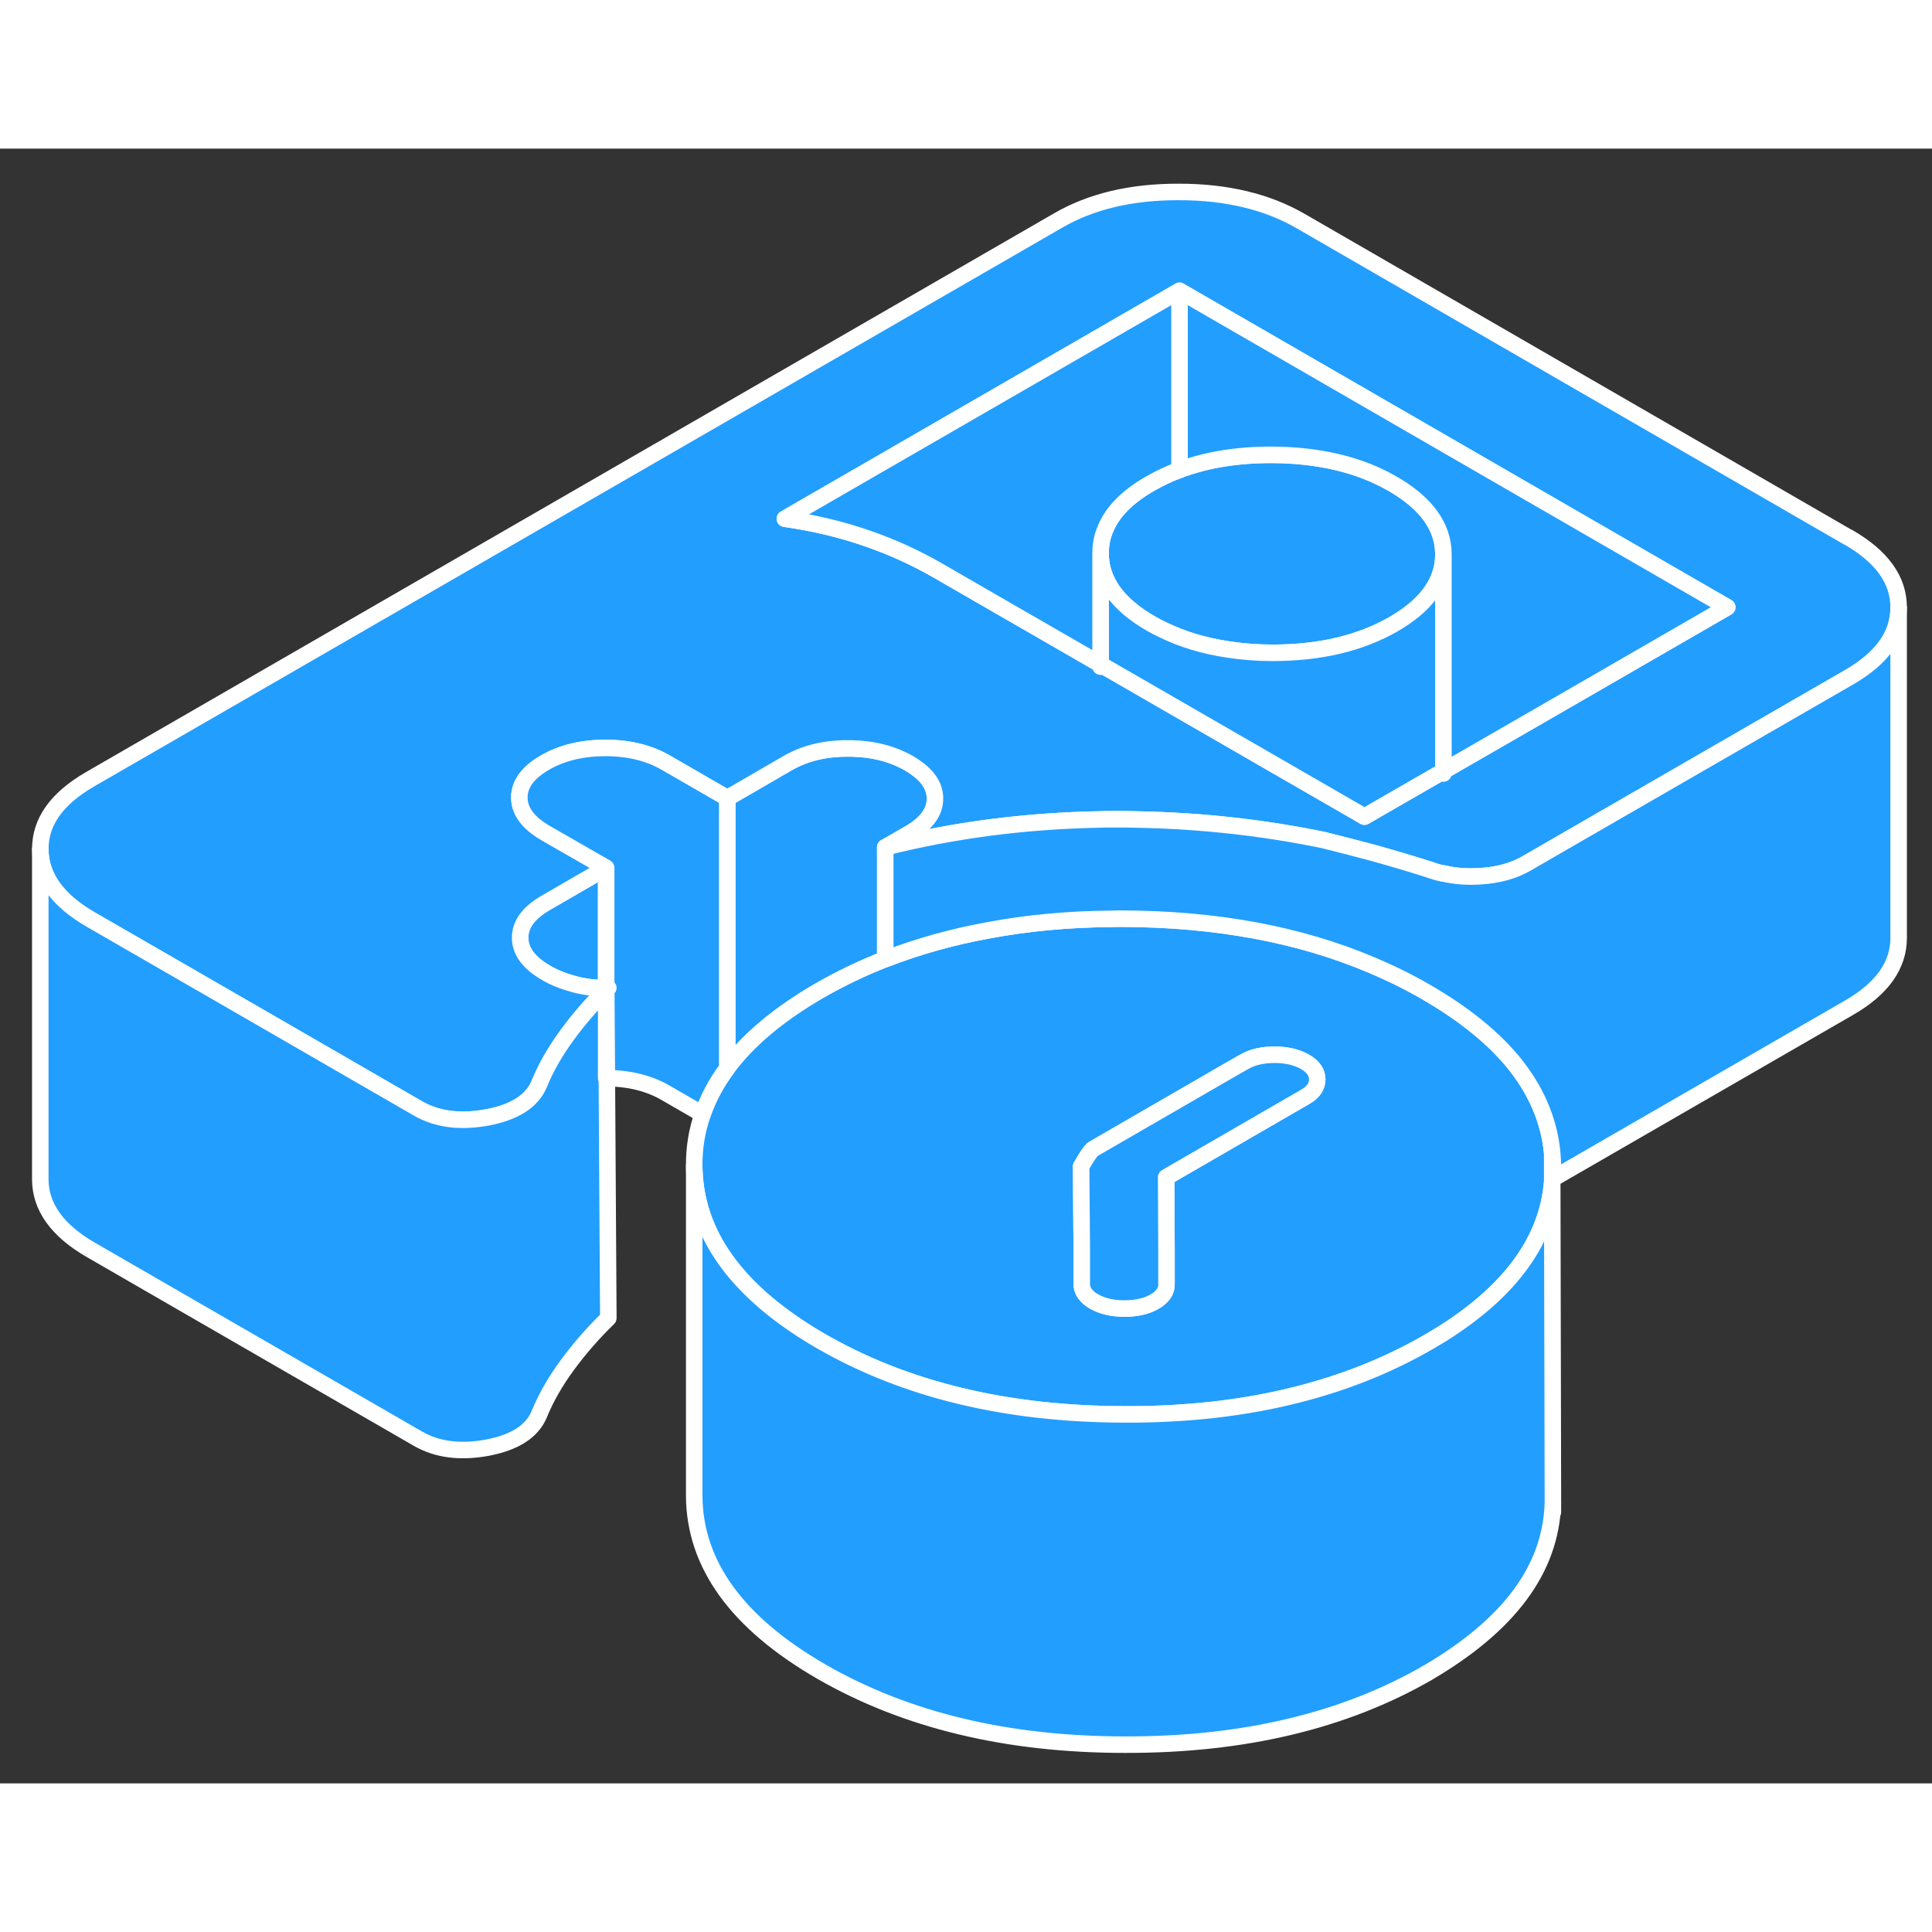 <svg width="48" height="48" viewBox="0 0 117 99" fill="#229EFF" xmlns="http://www.w3.org/2000/svg" stroke-width="1px" stroke-linecap="round" stroke-linejoin="round"><rect x="0" y="0" width="117" height="99" fill="#333333" stroke="none"/><path d="M36.71 50.954V50.824C36.75 50.834 36.8 50.824 36.84 50.824C36.8 50.864 36.71 50.954 36.71 50.954ZM36.71 50.954V56.294H36.75L36.71 50.954ZM94 60.854V62.404H94.01C94.03 62.164 94.04 61.924 94.04 61.694C94.04 61.414 94.03 61.134 94 60.854ZM87.28 37.774L87.41 37.844V37.694L87.28 37.774ZM66.65 31.234V31.374L66.77 31.304L66.65 31.234Z" stroke="white" stroke-linejoin="round"/><path d="M36.71 43.555V50.825C36.08 50.855 35.45 50.775 34.82 50.615C34.15 50.435 33.56 50.205 33.07 49.915C32.03 49.315 31.5 48.605 31.5 47.795C31.49 46.985 32.01 46.275 33.05 45.675L36.71 43.555Z" stroke="white" stroke-linejoin="round"/><path d="M56.62 39.355C56.63 40.164 56.11 40.874 55.07 41.474L53.61 42.315V49.084C52.21 49.634 50.88 50.275 49.61 51.005C47.16 52.425 45.3 53.984 44.04 55.684V39.334L47.7 37.214C48.74 36.614 49.96 36.315 51.37 36.325C52.78 36.325 54 36.624 55.05 37.224C55.31 37.374 55.53 37.534 55.72 37.684C56.32 38.184 56.62 38.734 56.62 39.355Z" stroke="white" stroke-linejoin="round"/><path d="M94.001 60.854V62.414C94.001 62.414 94.011 62.414 94.011 62.404C94.031 62.164 94.041 61.924 94.041 61.694C94.041 61.414 94.031 61.134 94.001 60.854ZM66.651 31.234V31.374L66.771 31.304L66.651 31.234ZM87.281 37.774L87.411 37.844V37.694L87.281 37.774ZM36.711 50.824V50.954C36.711 50.954 36.801 50.864 36.841 50.824C36.801 50.824 36.751 50.834 36.711 50.824Z" stroke="white" stroke-linejoin="round"/><path d="M91.6 55.274C90.341 53.764 88.59 52.364 86.36 51.074C85.31 50.464 84.21 49.924 83.07 49.444C78.691 47.584 73.65 46.654 67.96 46.634C67.74 46.634 67.52 46.634 67.3 46.644C64.691 46.664 62.21 46.894 59.88 47.334C57.66 47.734 55.57 48.324 53.61 49.084C52.21 49.634 50.88 50.274 49.61 51.004C47.16 52.424 45.3 53.984 44.041 55.684C43.38 56.574 42.88 57.504 42.55 58.474C42.2 59.474 42.031 60.524 42.041 61.604C42.071 65.434 44.27 68.754 48.66 71.574C49.001 71.794 49.36 72.014 49.73 72.224C54.83 75.164 60.96 76.644 68.12 76.654C69.98 76.664 71.77 76.564 73.49 76.374C75.44 76.154 77.3 75.804 79.07 75.324C81.751 74.604 84.21 73.594 86.471 72.294C86.8 72.104 87.111 71.914 87.421 71.724C91.52 69.124 93.71 66.074 94 62.574V60.824C93.81 58.834 93.01 56.984 91.6 55.274ZM79.04 57.424L78.21 57.904L73.11 60.854L70.62 62.294L70.64 66.714V68.764C70.66 69.184 70.41 69.534 69.921 69.824C69.441 70.104 68.82 70.244 68.091 70.244C67.361 70.244 66.74 70.094 66.25 69.814C65.76 69.534 65.51 69.174 65.51 68.754V66.694L65.471 61.644C65.781 61.094 66.01 60.764 66.14 60.634C66.16 60.614 66.18 60.594 66.201 60.584L74.52 55.774L75.36 55.294C75.85 55.014 76.46 54.874 77.191 54.874C77.921 54.874 78.54 55.024 79.03 55.304C79.52 55.584 79.77 55.944 79.77 56.364C79.77 56.784 79.531 57.144 79.04 57.424Z" stroke="white" stroke-linejoin="round"/><path d="M79.771 56.364C79.771 56.794 79.531 57.144 79.041 57.424L78.211 57.904L73.111 60.854L70.621 62.294L70.641 66.714V68.764C70.661 69.184 70.411 69.534 69.921 69.824C69.441 70.104 68.821 70.244 68.091 70.244C67.361 70.244 66.741 70.094 66.251 69.814C65.761 69.534 65.511 69.174 65.511 68.754V66.694L65.471 61.644C65.781 61.094 66.011 60.764 66.141 60.634C66.161 60.614 66.181 60.594 66.201 60.584L74.521 55.774L75.361 55.294C75.851 55.014 76.461 54.874 77.191 54.874C77.921 54.874 78.541 55.024 79.031 55.304C79.521 55.584 79.771 55.944 79.771 56.364Z" stroke="white" stroke-linejoin="round"/><path d="M87.41 24.554V24.574C87.41 25.944 86.71 27.154 85.33 28.184C85.05 28.394 84.74 28.594 84.4 28.794C82.38 29.954 79.94 30.534 77.06 30.534C76.13 30.534 75.24 30.464 74.4 30.334C72.96 30.124 71.65 29.734 70.471 29.164C70.21 29.044 69.95 28.904 69.7 28.764C67.67 27.594 66.66 26.184 66.65 24.524C66.65 24.064 66.72 23.614 66.88 23.194C67.28 22.094 68.2 21.114 69.66 20.284C70.22 19.964 70.8 19.684 71.43 19.454C73.06 18.844 74.91 18.544 76.99 18.544C79.87 18.554 82.331 19.134 84.35 20.304C86.38 21.484 87.4 22.894 87.41 24.554Z" stroke="white" stroke-linejoin="round"/><path d="M111.93 23.544L78.76 4.384C76.731 3.214 74.281 2.624 71.4 2.624C68.52 2.614 66.07 3.194 64.061 4.364L5.451 38.194C3.431 39.364 2.43 40.774 2.441 42.434C2.45 44.094 3.47 45.514 5.49 46.684L15.441 52.424L25.311 58.124C26.471 58.794 27.881 58.974 29.541 58.664C31.191 58.344 32.221 57.674 32.651 56.654C33.071 55.624 33.65 54.624 34.38 53.634C35.07 52.694 35.85 51.794 36.711 50.954V50.824C36.081 50.854 35.45 50.774 34.821 50.614C34.151 50.434 33.56 50.204 33.071 49.914C32.031 49.314 31.5 48.604 31.5 47.794C31.49 46.984 32.011 46.274 33.05 45.674L36.711 43.554L33.75 41.854L33.02 41.434C31.98 40.824 31.46 40.124 31.451 39.304C31.451 38.494 31.96 37.784 33 37.184C34.04 36.584 35.261 36.294 36.67 36.294C38.081 36.294 39.31 36.594 40.35 37.204L41.081 37.624L44.041 39.334L47.7 37.214C48.74 36.614 49.96 36.314 51.37 36.324C52.78 36.324 54.001 36.624 55.05 37.224C55.31 37.374 55.531 37.534 55.721 37.684C56.321 38.184 56.62 38.734 56.62 39.354C56.63 40.164 56.111 40.874 55.071 41.474L53.61 42.314C57.79 41.264 62.141 40.704 66.65 40.624C66.82 40.614 66.981 40.614 67.15 40.614C67.8 40.604 68.451 40.614 69.091 40.634C72.82 40.714 76.51 41.124 80.16 41.874H80.15C81.201 42.134 82.24 42.404 83.281 42.684C84.32 42.974 85.4 43.294 86.5 43.644C86.78 43.744 87.061 43.834 87.35 43.894C87.371 43.894 87.391 43.894 87.41 43.894C88.121 44.064 88.86 44.114 89.63 44.064C90.73 44.004 91.68 43.734 92.471 43.274L94.65 42.014L101.98 37.784L111.98 32.014C113.98 30.864 114.98 29.454 114.98 27.804V27.784C114.98 26.114 113.96 24.704 111.93 23.534V23.544ZM94.61 33.544L87.41 37.694V37.844L87.281 37.774L83.581 39.904L82.63 40.454L79.65 38.734L66.77 31.304L66.65 31.374V31.234L59.401 27.054L56.821 25.564C55.471 24.784 54.03 24.124 52.49 23.594C50.96 23.064 49.31 22.664 47.531 22.414L71.43 8.614L104.601 27.774L94.61 33.544Z" stroke="white" stroke-linejoin="round"/><path d="M87.41 24.574V37.694L87.28 37.774L83.58 39.904L82.63 40.454L79.65 38.734L66.77 31.304L66.65 31.234V24.524C66.66 26.184 67.67 27.594 69.7 28.764C69.95 28.904 70.21 29.044 70.471 29.164C71.65 29.734 72.96 30.124 74.4 30.334C75.24 30.464 76.13 30.534 77.06 30.534C79.94 30.534 82.38 29.954 84.4 28.794C84.74 28.594 85.05 28.394 85.33 28.184C86.71 27.154 87.41 25.944 87.41 24.574Z" stroke="white" stroke-linejoin="round"/><path d="M114.98 27.814V47.794C114.98 49.454 113.99 50.864 111.98 52.024L94.01 62.394C94.03 62.164 94.04 61.924 94.04 61.694C94.04 61.414 94.03 61.134 94 60.854V60.824C93.81 58.834 93.01 56.984 91.6 55.274C90.341 53.764 88.59 52.364 86.36 51.074C85.31 50.464 84.21 49.924 83.07 49.444C78.69 47.584 73.65 46.654 67.96 46.634C67.74 46.634 67.52 46.634 67.3 46.644C64.69 46.664 62.21 46.894 59.88 47.334C57.66 47.734 55.57 48.324 53.61 49.084V42.314C57.79 41.264 62.14 40.704 66.65 40.624C66.82 40.614 66.98 40.614 67.15 40.614C67.8 40.604 68.451 40.614 69.091 40.634C72.82 40.714 76.51 41.124 80.16 41.874H80.15C81.2 42.134 82.24 42.404 83.28 42.684C84.32 42.974 85.4 43.294 86.5 43.644C86.78 43.744 87.061 43.834 87.35 43.894C87.371 43.894 87.39 43.894 87.41 43.894C88.12 44.064 88.86 44.114 89.63 44.064C90.73 44.004 91.68 43.734 92.471 43.274L94.65 42.014L101.98 37.784L111.98 32.014C113.98 30.864 114.98 29.454 114.98 27.804V27.814Z" stroke="white" stroke-linejoin="round"/><path d="M104.601 27.774L94.611 33.544L87.411 37.694V24.554C87.401 22.894 86.381 21.484 84.351 20.304C82.331 19.134 79.871 18.554 76.991 18.544C74.911 18.544 73.061 18.844 71.431 19.454V8.614L104.601 27.774Z" stroke="white" stroke-linejoin="round"/><path d="M71.43 8.614V19.454C70.8 19.684 70.22 19.964 69.66 20.284C68.2 21.114 67.28 22.094 66.88 23.194C66.72 23.614 66.65 24.064 66.65 24.524V31.234L59.4 27.054L56.82 25.564C55.47 24.784 54.03 24.124 52.49 23.594C50.96 23.064 49.31 22.664 47.53 22.414L71.43 8.614Z" stroke="white" stroke-linejoin="round"/><path d="M44.04 39.334V55.684C43.38 56.574 42.88 57.504 42.55 58.474L40.35 57.204C39.33 56.604 38.13 56.304 36.75 56.294L36.71 50.954C36.71 50.954 36.8 50.864 36.84 50.824C36.8 50.824 36.75 50.834 36.71 50.824V43.554L33.75 41.854L33.02 41.434C31.98 40.824 31.46 40.124 31.45 39.304C31.45 38.494 31.96 37.784 33 37.184C34.04 36.584 35.26 36.294 36.67 36.294C38.08 36.294 39.31 36.594 40.35 37.204L41.08 37.624L44.04 39.334Z" stroke="white" stroke-linejoin="round"/><path d="M94.041 82.044V82.574" stroke="white" stroke-linejoin="round"/><path d="M94.041 81.234V82.044C93.911 86.034 91.391 89.404 86.471 92.294C81.411 95.215 75.291 96.674 68.121 96.654C60.961 96.654 54.831 95.165 49.731 92.225C44.631 89.275 42.071 85.734 42.041 81.605V61.605C42.071 65.434 44.271 68.754 48.661 71.575C49.001 71.794 49.361 72.014 49.731 72.225C54.831 75.165 60.961 76.644 68.121 76.654C69.981 76.665 71.771 76.564 73.491 76.374C75.441 76.154 77.301 75.805 79.071 75.325C81.751 74.605 84.211 73.594 86.471 72.294C86.801 72.105 87.111 71.915 87.421 71.725C91.521 69.124 93.711 66.075 94.001 62.575L94.041 81.234Z" stroke="white" stroke-linejoin="round"/><path d="M36.84 70.825C35.931 71.705 35.11 72.645 34.38 73.635C33.65 74.625 33.07 75.625 32.65 76.655C32.22 77.675 31.19 78.345 29.54 78.665C27.88 78.975 26.47 78.795 25.31 78.125L5.49 66.685C3.47 65.515 2.45 64.095 2.44 62.435V42.435C2.45 44.095 3.47 45.515 5.49 46.685L15.44 52.425L25.31 58.125C26.47 58.795 27.88 58.975 29.54 58.665C31.19 58.345 32.22 57.675 32.65 56.655C33.07 55.625 33.65 54.625 34.38 53.635C35.07 52.695 35.85 51.795 36.71 50.955V56.295H36.75L36.84 70.825Z" stroke="white" stroke-linejoin="round"/></svg>
